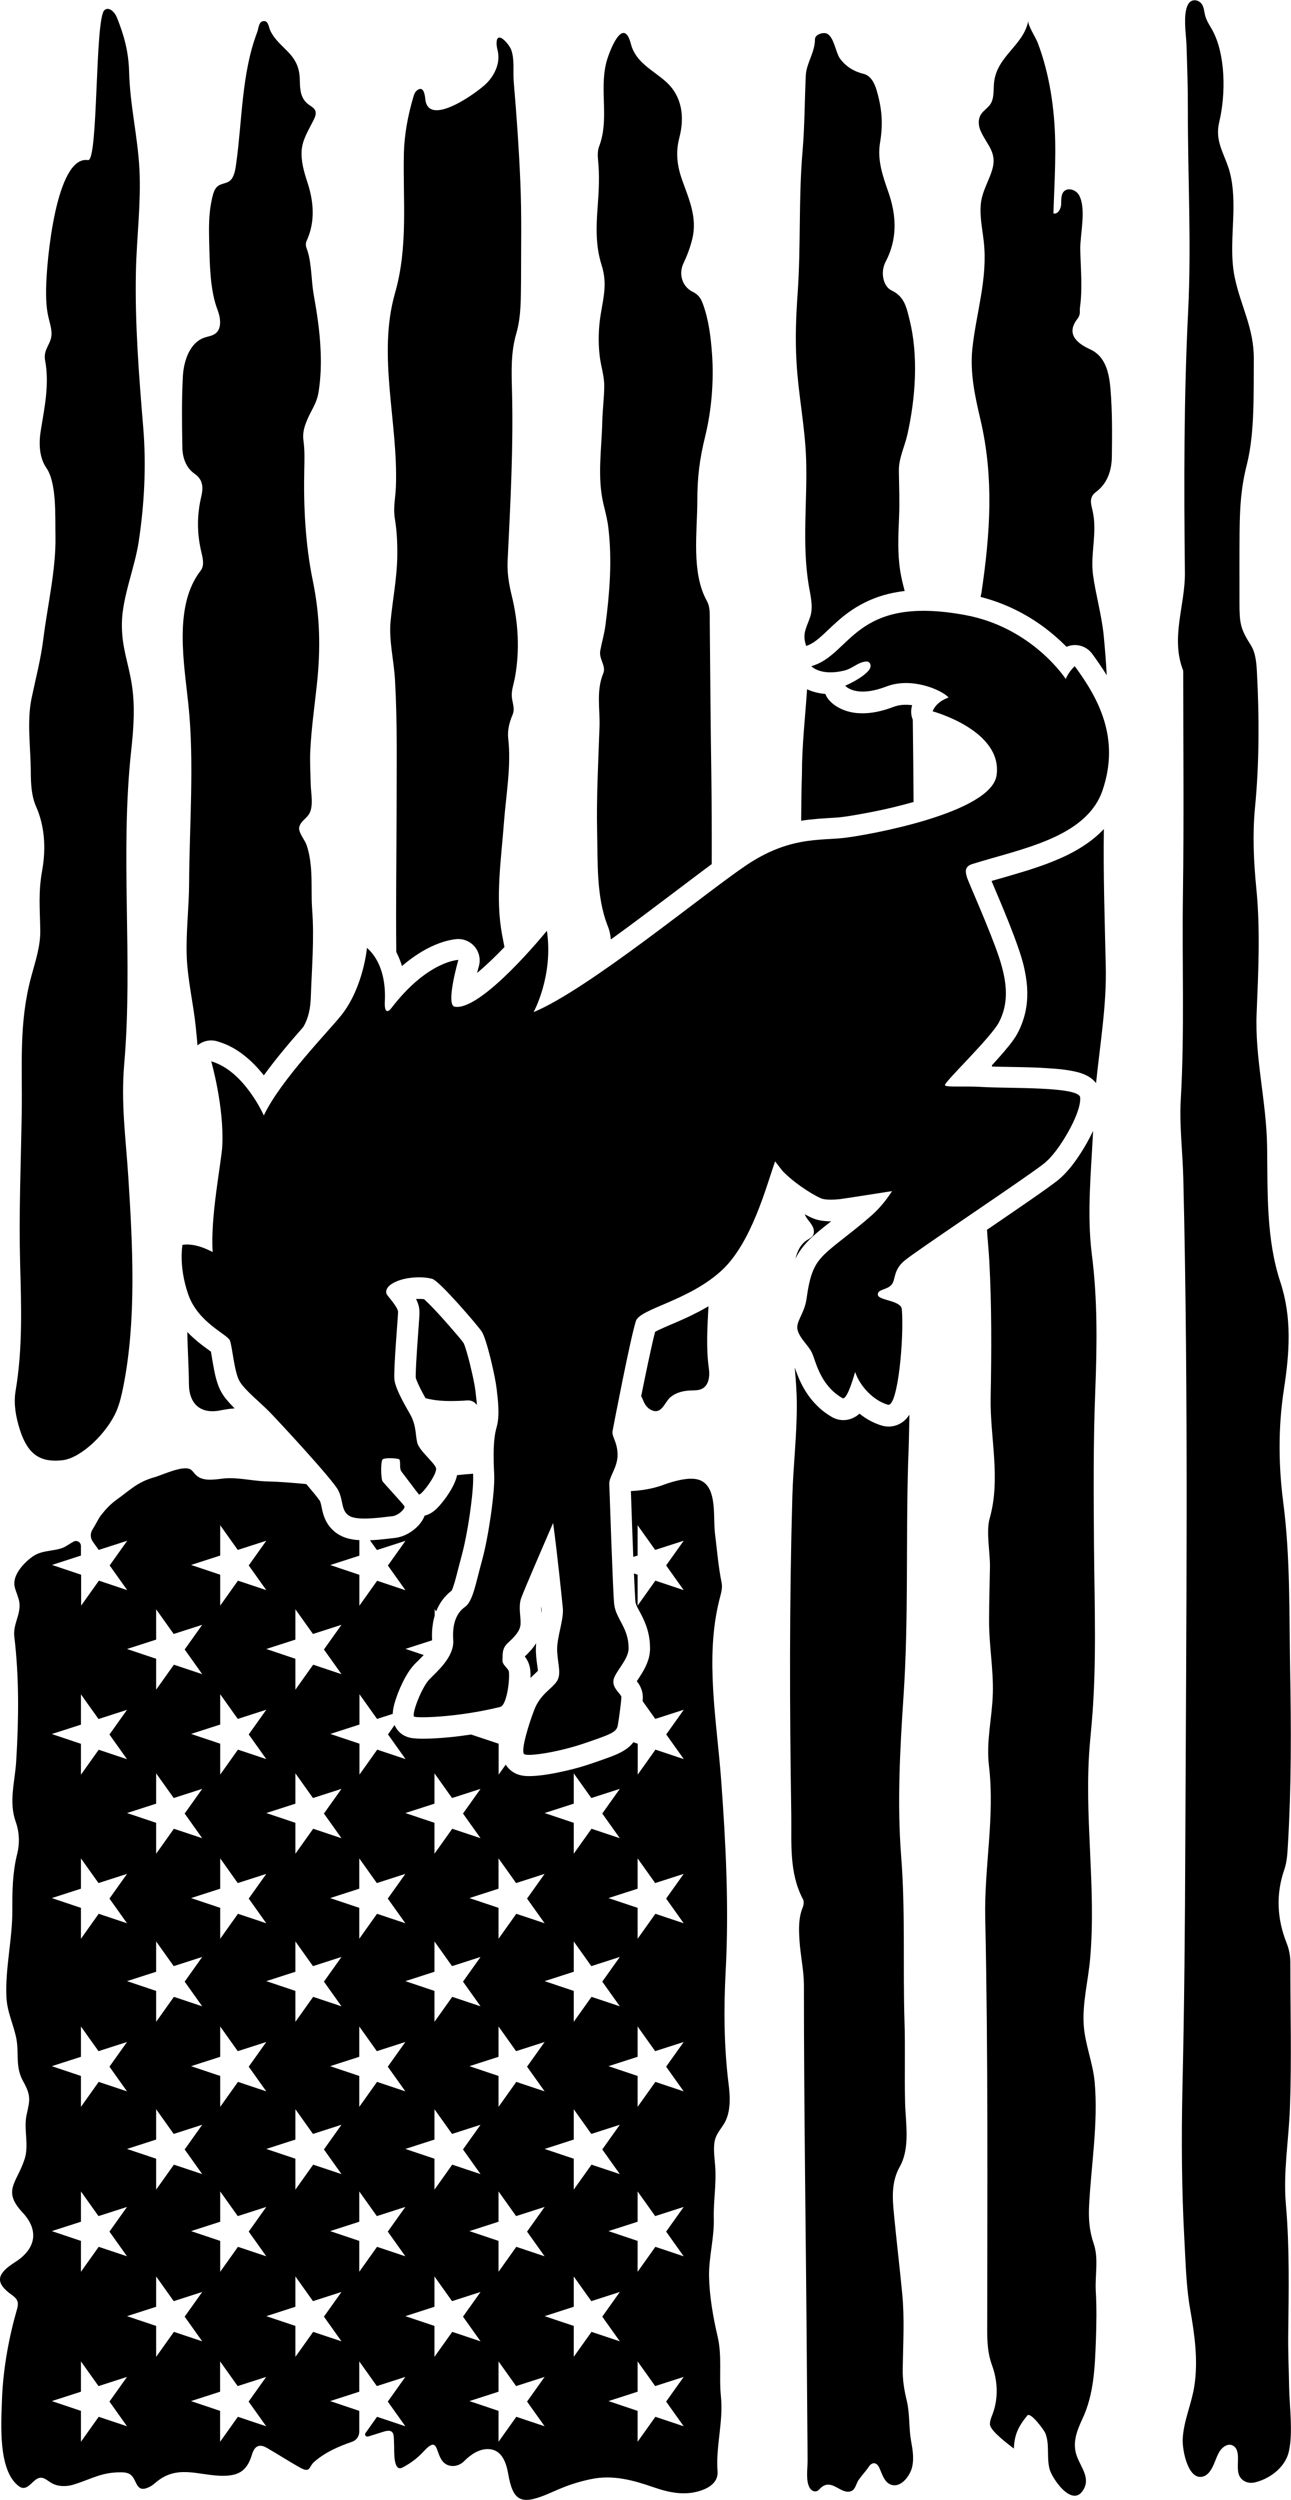 <?xml version="1.0" encoding="utf-8"?>
<!-- Generator: Adobe Illustrator 27.9.1, SVG Export Plug-In . SVG Version: 6.00 Build 0)  -->
<svg class="v" version="1.1" xmlns="http://www.w3.org/2000/svg" xmlns:xlink="http://www.w3.org/1999/xlink" x="0px" y="0px"
	 viewBox="0 0 1308 2531.1" style="enable-background:new 0 0 1308 2531.1;" xml:space="preserve">
     $gradientDefs

     <g>
	<path class="maincolor" d="M639.2,1509.7c0.6,18,1.5,44.1,2.4,66.7l4.4-1.4v-30.7l17.8,25l28.9-9.3l-17.8,25l17.8,25l-28.7-9.6l-18,25.3
		v-31.3l-3.7-1.3c0.4,9.4,0.8,17.3,1.1,22.5l0.2,3.7c0.1,0.9,0.1,1.8,0.2,2.7c0.3,2.2,1.9,5.4,2.8,7l2.1,3.9
		c3.1,5.8,5.6,11.3,7.4,17.6c1.7,6,2.5,12.2,2.5,18.5c0,2.6-0.3,5.2-0.8,7.7c-1,4.9-3,9.6-5.4,14c-1.2,2.1-2.4,4.2-3.8,6.3
		c-1,1.5-2,3.1-3,4.6c-0.1,0.2-0.3,0.4-0.4,0.6c1.6,2.1,2.8,3.8,3.8,6.1c1.5,3.2,2.3,6.6,2.3,10.1c0,1-0.1,2.6-0.2,4l12.8,18
		l28.9-9.3l-17.8,25l17.8,25l-28.7-9.6l-18,25.3v-31.3l-4.4-1.5c-2,2.7-4.5,5.1-7.5,7.1c-3.3,2.3-7,4.1-10.7,5.7
		c-1.7,0.7-3.2,1.3-5,2c-3.5,1.3-7.1,2.6-10.6,3.8c-2.9,1-5.8,2-8.7,3c-8.8,3-17.6,5.5-26.7,7.5c-5.7,1.3-11.5,2.5-17.3,3.4
		c-3.6,0.6-7.3,1.1-11,1.4c-2.4,0.2-4.8,0.4-7.1,0.4c-4.9,0.1-9.7-0.4-14.2-2.4c-4.4-2-8-5.2-10.5-9.2l-7.2,10.1v-31.3l-27.9-9.3
		c-7.4,1.1-14.9,2.1-22.4,2.8c-4.9,0.5-9.7,0.8-14.6,1.1c-3.1,0.2-6.1,0.3-9.2,0.3c-3.9,0.1-8.5,0-12.4-0.4c-2.8-0.3-5.5-1-8.1-2.2
		c-3.5-1.6-6.4-4.1-8.6-7.2c-0.9-1.2-1.6-2.6-2.2-4l-6.7,9.5l17.8,25l-28.7-9.6l-18,25.3v-31.3l-29.5-9.9l29.5-9.5v-30.7l17.8,25
		l15.9-5.1c0.1-2.6,0.5-5.2,1.1-7.8c0.4-1.8,0.9-3.7,1.5-5.5c0.8-2.5,1.7-5,2.6-7.5c1.4-3.6,3-7.2,4.7-10.7c2.1-4.4,4.7-9,7.5-13
		c1.3-1.8,2.8-3.7,4.3-5.3c1.4-1.5,2.9-3,4.4-4.4c1.8-1.8,3.6-3.6,5.3-5.4l-18.5-6.2l27-8.7c-0.2-4-0.2-8,0.2-12
		c0.4-4.3,1.1-8.6,2.4-12.8v-6.7l1.5,2.2c1.5-3.8,3.5-7.5,5.9-10.9c2.7-3.8,6-7.2,9.8-10.1c0.5-1,0.9-2,1.3-3c0,0,0-0.1,0-0.1
		c0.6-1.7,1.2-3.5,1.7-5.2c0,0,0,0,0,0c1.3-4.4,2.6-9.8,3.7-14c1.2-4.6,2.4-9.2,3.6-13.7c1-3.7,1.9-7.4,2.7-11.2c0,0,0,0,0,0
		c2.1-9.6,3.9-19.9,5.3-29.5c1.6-11.1,3.4-25.8,3.5-35.8c0,0,0,0,0-0.1c0-1.2,0-2.5,0-3.7c0-0.7-0.1-1.4-0.1-2.1
		c-5.4,0.4-10.8,0.9-16.2,1.5c-0.7,3.5-2.1,6.9-3.7,10.2c-1.2,2.5-2.6,4.9-4.1,7.3c-1.9,2.9-3.8,5.8-6,8.5c-1.4,1.8-2.8,3.5-4.3,5.2
		c-4.1,4.6-8.7,8.3-14.8,9.8l-0.2,0.6c-2.6,6.6-8.2,12.2-14,16c-4.9,3.2-10.5,5.4-16.4,6c-1.7,0.2-3.5,0.4-5.2,0.6
		c-3.4,0.4-8,0.9-11.3,1.2c-2.8,0.2-5.5,0.4-8.3,0.5l7.1,9.9l28.9-9.3l-17.8,25l17.8,25l-28.7-9.6l-18,25.3v-31.3l-29.5-9.9
		l29.5-9.5v-15.7c-0.9-0.1-1.9-0.1-2.8-0.2c-2.4-0.2-4.7-0.6-7-1.1c-3.1-0.7-6.1-1.7-9-3.2c-3.3-1.6-6.5-4-9-6.6
		c-2.4-2.4-4.4-5.3-6-8.3c-1.2-2.4-2.2-4.9-2.9-7.5c-0.5-1.6-0.9-3.2-1.2-4.8l-0.8-3.9c-0.2-0.7-0.4-1.5-0.6-2.2c0,0,0,0,0-0.1
		c-0.2-0.7-0.5-1.4-0.8-2c-0.1-0.2-0.3-0.4-0.4-0.6c-0.1-0.1-0.1-0.1-0.2-0.2c-2.7-3.8-7.7-9.8-13.1-16.1
		c-13.4-1.2-26.7-2.4-40.2-2.7c-13.8-0.3-29.3-4.3-42.8-3c-9.5,1-20.6,3.3-27.8-2.6c-0.3-0.3-0.6-0.5-0.9-0.8
		c-1.8-1.7-3.1-3.9-5.1-5.4c-7.2-5.3-29.2,5.4-36.7,7.5c-17.6,4.9-24.5,12.7-38.5,22.7c-6.4,4.6-11.5,10.1-16.3,16.3
		c-2,2.5-5.1,9.1-8.2,13.9c-2.5,3.8-2.4,8.7,0.2,12.4l6,8.4l28.9-9.3l-17.8,25l17.8,25l-28.7-9.6l-18,25.3v-31.3l-29.5-9.9L82,1575
		v-9.7c0-3.8-4.1-6.3-7.5-4.4c-2.6,1.5-5.1,3-7.6,4.6c-9.2,5.7-23.4,3.1-33.7,10.4c-9,6.4-21,18.9-18.3,30.8
		c1.2,5.3,3.9,10.3,4.7,15.7c1.7,12.3-6.6,22-5.1,34.6c5,42.1,4.5,84.1,1.9,126.3c-1.2,20.3-7.7,40.9-0.5,61.2
		c3.9,10.9,4.1,22.3,1.5,32.6c-4.7,18.8-5,37.6-4.9,56.6c0.2,29.5-7.3,58.6-6,88.2c0.7,15.6,7.3,27.8,10.1,42.4
		c2.8,15.1-1.3,28.4,6.8,42.9c8.1,14.5,7,18.8,3.6,33.8c-3.3,15,2.7,30.5-2.1,45.2c-8,24.3-22.8,31.7-2,54
		c15.9,17,14.1,34.9-4.9,48.4c-1.9,1.3-3.8,2.5-5.7,3.8c-16.2,11-16.5,19.7-0.3,31.2c5.4,3.8,7.3,7.2,5.4,13.9
		C9,2366.6,3.1,2398.4,2,2429.6c-0.8,24.1-4.2,71.7,17,87.6c10,7.5,14.9-10.8,24.2-8.3c3.3,0.9,5.9,3.4,8.9,5.1
		c6.7,3.9,15.2,3.9,22.6,1.6c17.9-5.5,27.8-12.5,47.7-12.4c3.5,0,7.3,0.3,10.1,2.6c7,5.8,4.9,19.7,19.9,11.7c1.6-0.9,3.1-2,4.5-3.2
		c21.6-19.2,42.6-8.4,66.4-7.6c17.9,0.5,26.8-4.2,32-21.5c2.6-8.7,7.5-11.2,15.3-6.6c11.1,6.4,21.9,13.4,33.1,19.7
		c11.2,6.2,8.7-0.6,14.9-5.9c10.9-9.5,24.4-15.4,38.1-20.1c4.4-1.5,7.3-5.6,7.3-10.2V2441l-29.5-9.9l29.5-9.5v-30.7l17.8,25
		l28.9-9.3l-17.8,25l17.8,25L382,2447l-11.7,16.5c-1.2,1.7,0.4,4,2.4,3.5l1.5-0.4c4.6-1.4,9.1-2.9,13.7-4.3
		c13-4.3,10.8,4.2,11.4,13.7c0.3,4.3-1.3,27.4,8.4,22.4c8.2-4.2,15.3-9.6,21.6-16.4c18.4-20.1,9.2,10.7,26.4,14.5
		c5.5,1.2,11.1-0.9,15-5c6.1-6.2,14.8-12.1,24.1-11.8c13.5,0.4,18,13.4,20,24.6c4.8,27.8,12.7,32.2,38.9,21.4
		c5.3-2.2,10.4-4.6,15.7-6.7c9.5-3.9,19.3-6.8,29.4-8.9c22.3-4.7,43,1.2,63.6,8.3c15.7,5.4,31.6,8.8,48,3.2
		c9.3-3.2,17.4-9.1,16.6-19.4c-1.9-25.6,6.1-50.5,3.4-76.1c-2.1-20.5,1.4-40.5-3.4-60.7c-4.5-19.2-8.2-40.6-8.6-60.3
		c-0.4-19.5,5.3-38.9,4.8-58.6c-0.5-17.7,2.8-35.4,1.4-53.3c-0.6-7.9-1.8-15.8-0.8-23.6c1.3-9.9,8-14.7,11.7-23
		c4.9-10.9,4.2-24.9,2.7-36.4c-4.7-38-5-75.9-3-114c3.5-64.9,0.2-130-4.6-194.7c-4.4-59.1-16.4-122.3-2-180.7
		c1.4-5.9,3.7-12.3,2.6-17.9c-3.4-16.6-4.7-33.5-6.8-50.3c-2.3-18,3.7-53.3-21.5-55.3c-10.1-0.8-23.3,3.3-32.7,6.8
		C661,1507.3,650.2,1509.2,639.2,1509.7z M646,2472.3V2441l-29.5-9.9l29.5-9.5v-30.7l17.8,25l28.9-9.3l-17.8,25l17.8,25L664,2447
		L646,2472.3z M505.1,2472.3V2441l-29.5-9.9l29.5-9.5v-30.7l17.8,25l28.9-9.3l-17.8,25l17.8,25l-28.7-9.6L505.1,2472.3z
		 M240.8,2415.9l28.9-9.3l-17.8,25l17.8,25l-28.7-9.6l-18,25.3V2441l-29.5-9.9l29.5-9.5v-30.7L240.8,2415.9z M82,2472.3V2441
		l-29.5-9.9l29.5-9.5v-30.7l17.8,25l28.9-9.3l-17.8,25l17.8,25L100,2447L82,2472.3z M581.3,2386.3v-31.3l-29.5-9.9l29.5-9.5v-30.7
		l17.8,25l28.9-9.3l-17.8,25l17.8,25l-28.7-9.6L581.3,2386.3z M440.2,2386.3v-31.3l-29.5-9.9l29.5-9.5v-30.7l17.8,25l28.9-9.3
		l-17.8,25l17.8,25l-28.7-9.6L440.2,2386.3z M299.3,2386.3v-31.3l-29.5-9.9l29.5-9.5v-30.7l17.8,25l28.9-9.3l-17.8,25l17.8,25
		l-28.7-9.6L299.3,2386.3z M158.2,2386.3v-31.3l-29.5-9.9l29.5-9.5v-30.7l17.8,25l28.9-9.3l-17.8,25l17.8,25l-28.7-9.6L158.2,2386.3
		z M646,2300.2v-31.3l-29.5-9.9l29.5-9.5v-30.7l17.8,25l28.9-9.3l-17.8,25l17.8,25l-28.7-9.6L646,2300.2z M505.1,2300.2v-31.3
		l-29.5-9.9l29.5-9.5v-30.7l17.8,25l28.9-9.3l-17.8,25l17.8,25l-28.7-9.6L505.1,2300.2z M364,2300.2v-31.3l-29.5-9.9l29.5-9.5v-30.7
		l17.8,25l28.9-9.3l-17.8,25l17.8,25l-28.7-9.6L364,2300.2z M223.1,2300.2v-31.3l-29.5-9.9l29.5-9.5v-30.7l17.8,25l28.9-9.3
		l-17.8,25l17.8,25l-28.7-9.6L223.1,2300.2z M82,2300.2v-31.3l-29.5-9.9l29.5-9.5v-30.7l17.8,25l28.9-9.3l-17.8,25l17.8,25
		l-28.7-9.6L82,2300.2z M581.3,2217v-31.3l-29.5-9.9l29.5-9.5v-30.7l17.8,25l28.9-9.3l-17.8,25l17.8,25l-28.7-9.6L581.3,2217z
		 M440.2,2217v-31.3l-29.5-9.9l29.5-9.5v-30.7l17.8,25l28.9-9.3l-17.8,25l17.8,25l-28.7-9.6L440.2,2217z M299.3,2217v-31.3
		l-29.5-9.9l29.5-9.5v-30.7l17.8,25l28.9-9.3l-17.8,25l17.8,25l-28.7-9.6L299.3,2217z M158.2,2217v-31.3l-29.5-9.9l29.5-9.5v-30.7
		l17.8,25l28.9-9.3l-17.8,25l17.8,25l-28.7-9.6L158.2,2217z M646,2133.2v-31.3l-29.5-9.9l29.5-9.5v-30.7l17.8,25l28.9-9.3l-17.8,25
		l17.8,25l-28.7-9.6L646,2133.2z M505.1,2133.2v-31.3l-29.5-9.9l29.5-9.5v-30.7l17.8,25l28.9-9.3l-17.8,25l17.8,25l-28.7-9.6
		L505.1,2133.2z M364,2133.2v-31.3l-29.5-9.9l29.5-9.5v-30.7l17.8,25l28.9-9.3l-17.8,25l17.8,25l-28.7-9.6L364,2133.2z
		 M223.1,2133.2v-31.3l-29.5-9.9l29.5-9.5v-30.7l17.8,25l28.9-9.3l-17.8,25l17.8,25l-28.7-9.6L223.1,2133.2z M82,2133.2v-31.3
		l-29.5-9.9l29.5-9.5v-30.7l17.8,25l28.9-9.3l-17.8,25l17.8,25l-28.7-9.6L82,2133.2z M581.3,2047.1v-31.3l-29.5-9.9l29.5-9.5v-30.7
		l17.8,25l28.9-9.3l-17.8,25l17.8,25l-28.7-9.6L581.3,2047.1z M440.2,2047.1v-31.3l-29.5-9.9l29.5-9.5v-30.7l17.8,25l28.9-9.3
		l-17.8,25l17.8,25l-28.7-9.6L440.2,2047.1z M299.3,2047.1v-31.3l-29.5-9.9l29.5-9.5v-30.7l17.8,25l28.9-9.3l-17.8,25l17.8,25
		l-28.7-9.6L299.3,2047.1z M158.2,2047.1v-31.3l-29.5-9.9l29.5-9.5v-30.7l17.8,25l28.9-9.3l-17.8,25l17.8,25l-28.7-9.6L158.2,2047.1
		z M646,1963v-31.3l-29.5-9.9l29.5-9.5v-30.7l17.8,25l28.9-9.3l-17.8,25l17.8,25l-28.7-9.6L646,1963z M505.1,1963v-31.3l-29.5-9.9
		l29.5-9.5v-30.7l17.8,25l28.9-9.3l-17.8,25l17.8,25l-28.7-9.6L505.1,1963z M364,1963v-31.3l-29.5-9.9l29.5-9.5v-30.7l17.8,25
		l28.9-9.3l-17.8,25l17.8,25l-28.7-9.6L364,1963z M223.1,1963v-31.3l-29.5-9.9l29.5-9.5v-30.7l17.8,25l28.9-9.3l-17.8,25l17.8,25
		l-28.7-9.6L223.1,1963z M82,1963v-31.3l-29.5-9.9l29.5-9.5v-30.7l17.8,25l28.9-9.3l-17.8,25l17.8,25l-28.7-9.6L82,1963z
		 M581.3,1876.9v-31.3l-29.5-9.9l29.5-9.5v-30.7l17.8,25l28.9-9.3l-17.8,25l17.8,25l-28.7-9.6L581.3,1876.9z M440.2,1876.9v-31.3
		l-29.5-9.9l29.5-9.5v-30.7l17.8,25l28.9-9.3l-17.8,25l17.8,25l-28.7-9.6L440.2,1876.9z M299.3,1876.9v-31.3l-29.5-9.9l29.5-9.5
		v-30.7l17.8,25l28.9-9.3l-17.8,25l17.8,25l-28.7-9.6L299.3,1876.9z M158.2,1876.9v-31.3l-29.5-9.9l29.5-9.5v-30.7l17.8,25l28.9-9.3
		l-17.8,25l17.8,25l-28.7-9.6L158.2,1876.9z M82,1796.9v-31.3l-29.5-9.9l29.5-9.5v-30.7l17.8,25l28.9-9.3l-17.8,25l17.8,25
		l-28.7-9.6L82,1796.9z M299.3,1710.8v-31.3l-29.5-9.9l29.5-9.5v-30.7l17.8,25l28.9-9.3l-17.8,25l17.8,25l-28.7-9.6L299.3,1710.8z
		 M158.2,1710.8v-31.3l-29.5-9.9l29.5-9.5v-30.7l17.8,25l28.9-9.3l-17.8,25l17.8,25l-28.7-9.6L158.2,1710.8z M223.1,1625.7v-31.3
		l-29.5-9.9l29.5-9.5v-30.7l17.8,25l28.9-9.3l-17.8,25l17.8,25l-28.7-9.6L223.1,1625.7z M223.1,1715.4l17.8,25l28.9-9.3l-17.8,25
		l17.8,25l-28.7-9.6l-18,25.3v-31.3l-29.5-9.9l29.5-9.5V1715.4z"/>
	<path class="maincolor" d="M717.8,1322.6c-3.1,1.8-6.2,3.5-9.3,5.2c-6.2,3.2-12.6,6.3-19,9.1c-3.3,1.5-6.6,2.9-10,4.3
		c-3.8,1.6-8.7,3.8-12.2,5.4c-1.2,0.6-2.4,1.2-3.6,1.9c-4.2,16.4-10.4,47.1-13.5,62.3c-0.2,1-0.4,2-0.6,2.9c0.8,1.2,1.4,2.6,2,4.1
		c2,5.3,5.5,9.5,10.9,10.8c8.4,1.9,11.5-9.5,16.6-13.8c6.3-5.3,13.9-6.8,22-7c3.6-0.1,7.3-0.1,10.4-1.8c6.8-3.6,7.8-12.9,6.7-20.5
		C715.3,1365.3,716.7,1343.7,717.8,1322.6z"/>
	<path class="maincolor" d="M618.9,951.2c11.5-8.3,22.8-16.6,34.1-25.1c10.8-8.1,21.6-16.2,32.3-24.3c9.6-7.3,19.2-14.5,28.8-21.7
		c2.3-1.7,4.7-3.5,7-5.2c0.1-30.3,0-60.6-0.4-90.9c-0.8-51.4-1.1-102.8-1.6-154.2c-0.1-7.2,0.7-14.8-2.9-21.3
		c-16-28.7-9.7-70.1-9.7-101.7c0-23.5,2.3-42,8-65.1c6.4-26.1,8.9-56.4,6.9-83.3c-1.3-17.5-3.3-34.8-9.5-51.4
		c-2-5.3-4.7-8.9-10-11.5c-10.8-5.3-14.6-18-9.4-29c3.8-7.9,6.8-16,8.9-24.6c5.2-21.1-3.1-39.7-9.9-58.6
		c-5.2-14.2-7.3-28.1-3.3-43.5c5.7-21.6,2.9-42.9-14.2-57.7c-13-11.3-30-19.2-34.7-37.3c-7.9-30.5-22.5,8.4-25.1,18.8
		c-7,28.3,3.3,57.2-7.2,84.7c-1.6,4.1-1.5,9.1-1.1,13.5c1.7,16,0.8,31.9-0.4,47.9c-1.5,19.7-2.1,39.3,3.9,58.3
		c5.8,18.2,2.5,30.9-0.7,49.8c-2.3,13.6-2.8,29-1.1,42.7c1.3,11.1,4.8,20.2,4.6,31.3c-0.2,11.7-1.7,23.4-2,35.2
		c-0.6,28.1-5.4,56.2,1.4,84.2c1.9,7.7,3.9,15.5,4.8,23.4c3.9,33,1.3,65.8-3,98.6c-1.1,8.5-3.6,16.9-5.2,25.4
		c-1.7,8.8,6.2,15.5,3,23.2c-7.3,17.7-3.2,36.2-3.8,54c-1.2,35.7-3.2,71.4-2.4,107.1c0.7,30.6-0.8,64.6,10.3,93.6
		C617.4,941.3,618.5,946.3,618.9,951.2z"/>
	<path class="maincolor" d="M483.2,1422.4c-0.1-1.8-0.3-3.5-0.5-5.2c-0.3-3-0.7-5.9-1-8.9c-0.2-1.3-0.4-2.6-0.6-4c0,0,0-0.1,0-0.1
		c-1.2-7.2-3.2-15.9-4.9-22.9c-1-4.2-2.2-8.5-3.4-12.6c-0.7-2.4-2-6.5-2.9-8.5l-0.1-0.2c-0.5-0.6-0.9-1.3-1.4-1.9
		c0-0.1-0.1-0.1-0.1-0.2c-1.9-2.4-3.9-4.8-5.9-7.1c0,0,0,0,0,0c-5.1-6-10.4-12-15.6-17.8c-4.9-5.4-12.6-13.6-17.2-17.6
		c-2.7-0.3-5.5-0.3-8.1-0.2c0.7,1.3,1.3,2.7,1.8,4.1c1.2,3.1,1.8,6.6,1.7,10c0,1.6-0.1,3.1-0.2,4.7c-0.1,0.9-0.1,1.8-0.2,2.7
		c-1,14.2-3.4,45-3.4,56.6c0,0.1,0,0.1,0,0.2c0,0.5,0,0.9,0,1.4c0.1,0.3,0.2,0.6,0.3,0.9c0.3,0.9,0.6,1.8,1,2.7
		c1.8,4.4,4.2,9.1,6.5,13.3c0.7,1.3,1.4,2.6,2.2,3.9c12.6,3.3,25.3,3.1,38.2,2.5c4-0.2,8-1.2,11.8,2.3
		C481.8,1421.1,482.5,1421.8,483.2,1422.4z"/>
	<path class="maincolor" d="M401.5,963.9c2.3,4.5,4.3,9.4,5.8,14.2c5.5-4.8,11.3-9.1,17.5-13c10-6.3,21.8-11.7,33.5-13.7
		c1.6-0.3,3.3-0.5,4.9-0.6c2.4-0.1,4.8,0.1,7,0.8c11.5,3.2,18.2,15.2,15,26.6c-0.6,2.3-1.3,4.6-1.8,6.9c8.9-7.4,18.5-16.6,27.7-26.2
		c-0.8-4.2-1.6-8.4-2.4-12.5c-7-37.4-0.9-76,1.9-113.8c2.1-27.8,7.5-57.2,4.3-85c-0.9-8.2,1.2-16.4,4.5-24.1
		c2.7-6.5-0.7-12.6-0.9-19.1c-0.2-6,2-11.9,3.1-17.8c5.2-27.8,3.6-56.4-3.2-83.8c-2.8-11.5-4.7-23.1-4.1-35
		c2.8-57.8,6-115.5,4.4-173.5c-0.5-18.6-1.1-37.8,4.3-56.3c5.3-18.2,4.6-36.7,4.9-55.5c0-32.8,0.7-65.2-0.7-97.9
		c-1.4-33.9-3.8-67.8-6.7-101.7c-0.9-10.5,1.1-22.8-2.7-32.8c-2.1-5.4-15.1-20.9-14.7-5.4c0.1,2.4,0.8,5.1,1.3,7.4
		c2.5,11.7-3.1,23.8-11.5,32.3c-8.3,8.4-58.9,45.5-62,16c-0.4-4-1.6-14.3-8.5-8.8c-2.1,1.7-3,4.3-3.7,6.9c-5.4,18.3-9,37.5-9.5,56.6
		c-1.1,47.2,4.5,94.6-9,141.7c-18.1,63.3,3.4,131.5,0.9,196.1c-0.5,12.5-3,20.8-0.9,33.3c2,12.3,2.5,25,2.3,37.5
		c-0.4,22.2-4.7,43.6-6.8,65.6c-1.8,19.1,3.4,39.6,4.5,59.1c2.5,44.2,1.6,88.5,1.6,132.8C401.7,868.7,401,916.3,401.5,963.9z"/>
	<path class="maincolor" d="M237.7,1426c-0.9-0.9-1.8-1.8-2.6-2.7c-1.9-1.9-3.6-3.9-5.3-5.9c-2.1-2.4-3.9-5-5.5-7.8
		c-0.1-0.2-0.2-0.4-0.3-0.6c-1.4-2.5-2.5-5.1-3.4-7.8c-1.6-4.6-2.7-9.1-3.6-13.9c-0.5-2.5-0.9-5-1.4-7.5c-0.6-3.8-1.3-7.5-1.9-11.3
		c-0.9-0.7-1.9-1.4-2.9-2.1c-2.4-1.7-4.7-3.5-7-5.2c-2.2-1.7-4.3-3.4-6.4-5.3c-2.7-2.3-5.2-4.7-7.6-7.3c0.2,17.5,1.5,35.2,1.6,52.5
		c0.1,21.6,13,31,32.5,26.8C228.4,1427,233,1426.3,237.7,1426z"/>
	<path class="maincolor" d="M200.1,1058.5c5.3-4.5,12.7-6.3,19.9-4.2c5.5,1.6,10.9,3.8,15.9,6.6c4.2,2.4,8.3,5.1,12.1,8.2
		c7.3,5.8,13.5,12.4,19.3,19.7c12.1-16.7,26-33.1,39.9-48.9c5.6-9.4,7.3-19.4,7.7-30.1c1-29.5,3.6-59.1,1.4-88.6
		c-1.1-14.4,0-28.9-1.3-43.3c-0.7-7.8-2-15.6-4.6-22.9c-1.7-4.6-8-12-7.3-17c0.4-2.9,2.3-5.4,4.3-7.4c2-2,4.2-3.9,5.7-6.3
		c4.9-8,1.9-21.3,1.7-30.3c-0.2-11.4-1-22.8-0.4-34.2c1.1-22.5,4.3-44.8,6.7-67.1c3.9-36.6,3.1-69.6-4.3-105.4
		c-7.4-36.1-9.4-75.1-8.5-112.1c0.2-9.6,0.5-19.3-0.8-28.7c-1-7.1,0.3-12.8,2.8-19.1c4.4-11.6,10.5-18,12.5-30.7
		c2.2-14,2.7-28.3,2-42.4c-0.8-18.7-3.6-37.2-6.9-55.6c-2.6-14.4-2-30.5-6.2-44.2c-1.1-3.5-2.9-6.6-1-10.7c9-19.6,7.1-40,0.7-59.4
		c-3.4-10.3-6.7-21.7-5.7-32.9c1-10.9,7.5-20.7,12.2-30.3c1.3-2.7,2.6-5.8,1.7-8.7c-1-3.1-4.1-4.6-6.6-6.4c-8.1-5.7-9.1-14.4-9.2-24
		c-0.1-11-2.6-19-9.9-27.3c-6.8-7.7-15.3-13.8-20-23.7c-1.8-3.8-1.9-10.5-7.2-9.7c-4.6,0.7-4.6,7-6.1,11.1
		c-16,42.2-15.1,89.4-21.4,133.9c-0.7,4.9-1.5,10.1-4.1,14.2c-4.2,6.5-11.3,3.8-16,9.4c-2.8,3.4-3.9,9.2-4.8,13.5
		c-2.8,13.1-2.7,27.1-2.4,40.4c0.6,21.8,0.6,49.3,8.5,69.8c3,7.8,4.5,18.3-1.6,23.6c-3.4,2.9-8,3.2-12.1,4.7
		c-14,4.9-20.5,22.7-21.4,38.8c-1.3,24-1,48.8-0.5,72.9c0.2,10.2,4,20.1,12.1,25.8c8.9,6.1,9.2,14,7,23.4c-4.4,18.5-4.4,37,0,55.6
		c1.5,6.4,3.5,14-0.6,19.3c-27.7,35.6-16.7,93.8-12.4,135.8c6.1,58.8,1,121.3,0.7,180.7c-0.1,24.5-3.3,49.8-2.4,74.2
		c0.9,23.8,6.8,48.1,9.2,71.8C199,1046.3,199.6,1052.4,200.1,1058.5z"/>
	<path class="maincolor" d="M118,1428.7c3.3-7.8,5.3-16.4,7-25.1c13.4-67.4,9.4-143,5-211.8c-2.6-40.4-7.6-74.4-4.1-115
		c9-105.5-4.5-211.8,7.1-317.6c2.4-21.8,4-44.6,0.5-66.4c-3.7-23.2-10.3-37.2-10-61.8c0.4-26.7,13-55.9,17-82.4
		c5.8-38.2,7.8-77.4,4.6-116.1c-4.3-51.7-8.5-105.3-7.4-157.2c0.7-34.5,5.3-69,3.6-103.6c-1.8-34.4-9.6-64.4-10.5-99.3
		c-0.6-20.5-5.2-36.9-12.4-54.8c-2.1-5.1-6.8-9.7-10.8-8.4c-0.6,0.2-1.3,0.6-1.8,1.1c-9.8,8.9-6.1,153.5-16.6,151.8
		C56.7,157.1,47,265.1,46.7,292.8c-0.1,9.3,0.2,18.6,2.2,27.6c1.2,5.5,3.1,10.9,3.3,16.6c0.5,11.2-8.7,16-6.5,27.8
		c4.5,24.5-0.6,47.7-4.4,71.2c-2.2,13.5-1.4,27.5,5.7,37.8c10.6,15.3,8.8,49.4,9.2,69.3c0.6,33.3-8.1,70.2-12.2,103.1
		c-2.7,21.6-7.7,40.1-12,60.7c-5,24-0.8,50.7-0.8,75.3c0.1,11.9,0.7,23.9,5.3,34.3c8.8,19.8,10.2,42.3,6.3,64.4
		c-4.1,22.7-2.4,37.7-2,61.2c0.2,16.1-5,31.3-9.1,46.5c-12.9,47.7-8.9,90-9.7,138.8c-0.8,50.8-3,101.3-1.6,152.5
		c1.2,43.3,2.6,85.8-4.6,128.4c-2.2,13.2,0.3,26.5,4.2,38.9c8.3,26.3,21.5,33.7,43.3,31.3C82.9,1476.1,108.8,1450.2,118,1428.7z"/>
	<path class="maincolor" d="M1201.8,9.7c-2.6,10.9,0.1,27.9,0.3,35.3c0.7,21.9,1.5,43.9,1.4,65.9c-0.1,68.3,3.7,135.7,0.3,204
		c-4.4,88-4.3,176.6-3.3,264.7c0.4,33.3-14.8,66.1-1.7,99.5c0,75.7,0.8,151.3-0.3,227c-1,69.1,1.8,138.3-2.2,207.5
		c-1.5,25.8,2,53.4,2.6,80.2c5.4,224.7,2.9,449.6,2,674.3c-0.3,82.1-1,164.2-2.9,246.2c-1.1,51.3-0.8,102.7,2,153.9
		c1.3,23.4,1.8,47.4,5.9,70.3c4.5,25.6,8.2,51.7,4.1,77.8c-2.8,17.8-10.7,34.5-11.7,52.8c-0.7,12,5.8,44.2,21.7,38
		c4.5-1.8,7.5-6.8,9.7-11.8c2.2-5,3.8-10.5,7-14.7c3.2-4.2,8.5-6.9,12.7-4.3c8.9,5.3,2,21.8,6.3,30.5c2.9,5.8,9.3,7.9,14.9,6.8
		c14.1-3,31.5-14.3,35.3-31.8c4.2-19.1,0.6-44.7,0.2-64.7c-0.3-18.3-1.2-36.7-0.9-55c0.5-43.3,1.4-87.1-2.4-130.4
		c-2.8-32.9,2.9-64.3,4.1-97.3c1.8-49.1,0.4-98.4,0.4-147.6c0-7-1.3-13.3-3.8-19.6c-9.6-24.2-11-49.1-2.3-74.2
		c2.7-7.8,3.1-15.8,3.6-24c3.6-59.5,3.4-119.2,2.3-178.8c-1-56.4,0.3-113.6-7-169.4c-4.9-37.7-5.1-76.4,0.7-114
		c5.7-37,8.3-72.7-3.6-108.7c-14.4-43.6-12.8-90.7-13.4-136.7c-0.6-46.2-12.6-90.1-10.6-136c1.7-41.8,3.8-83.8-0.3-125.5
		c-2.7-27.4-4-54.6-1.4-81.9c4.4-45.4,4.4-91.5,2-137c-0.5-9.8-1.3-20.1-6.3-27.9c-10.4-16.5-11.4-21.7-11.4-42.9
		c0-23.9-0.1-47.9,0.1-71.8c0.3-24.7,1.3-44.2,7.4-68.2c8.1-32.3,6.7-72.8,7-106.6c0.3-31.2-13.1-53.2-19.3-82.6
		c-4.4-21-2-43.1-1.4-64.8c0.4-15.7-0.2-32.3-5.2-47.1c-5.3-15.6-13.5-27.4-9.1-45.6c6.7-28,6.6-68.3-7.1-93.2
		c-2.7-4.8-5.9-9.4-7.3-15c-0.8-3.3-1-6.8-2.5-9.8c-2.3-4.7-7.8-6.6-11.8-4.2C1204.3,2.6,1202.7,5.8,1201.8,9.7z"/>
	<path class="maincolor" d="M993.5,604.4c22.4,5.7,43.4,15.6,62.4,29.3c8.8,6.4,17,13.5,24.7,21.2c9.2-4,19.9-1.1,25.9,7
		c4.3,5.8,8.4,11.8,12.3,17.8c0.8,1.3,1.7,2.7,2.5,4c-0.7-13.5-1.8-27.1-3.1-40.6c-2.1-20.8-8.1-41.1-10.8-61.2
		c-2.9-21.7,4.8-42.8-0.6-65.5c-1.3-5.6-3.8-12.8,3.4-18.1c11.7-8.7,16.1-21.6,16.3-36c0.3-22.8,0.5-45.7-1.4-68.4
		c-1.4-17.2-5.4-33.2-20.4-40.1c-12.6-5.7-25.3-15.2-13.2-30.8c3.7-4.8,2.1-7.5,2.7-11.8c2.7-19.4,0.7-39,0.3-58.5
		c-0.3-15.1,6.4-41.2-1.2-55c-3.1-5.7-11.8-8.4-15.8-3.4c-2.8,3.5-2.1,8.6-2.4,13.1c-0.4,4.5-3.6,9.9-7.8,8.7
		c1-32.6,3.4-64.9,0.5-97.4c-1.5-17.1-4.2-34.1-8.6-50.8c-2.2-8.4-4.8-16.7-7.9-24.8c-1.6-4.4-10.3-17.9-9.5-22
		c-4.7,25.1-32.2,35.7-34.7,63c-0.7,7.3,0.3,15.2-3.6,21.3c-2.7,4.1-7.4,6.6-9.9,10.9c-2.9,4.9-2.3,11.3,0,16.4
		c6.4,14.3,17,21.6,11.6,39.4c-2.9,9.7-8.2,18.6-10.5,28.5c-3.2,14.3,0.4,29.2,2,43.8c4.3,37.7-7.8,72.4-11.6,109.3
		c-2.4,23.7,2.7,47.6,8.1,70.5c14.1,59.6,10,116.4,1.1,176.5C993.9,602.1,993.7,603.3,993.5,604.4z"/>
	<path class="maincolor" d="M1118.4,839.4c-6.7,7.1-14.3,13.1-22.6,18.3c-8.9,5.6-18.4,10.2-28.1,14.1c-4.6,1.9-9.3,3.7-14.1,5.3
		c-3.9,1.4-8.7,2.9-12.6,4.2c-7.8,2.4-15.7,4.7-23.5,7c-4.3,1.2-8.6,2.4-12.9,3.7c3.3,7.7,6.5,15.3,9.7,23
		c2.2,5.4,4.5,10.7,6.6,16.1c2.2,5.4,4.3,10.9,6.4,16.4c2,5.3,3.9,10.6,5.7,16c1.1,3.2,2.2,7,3.1,10.2c0.9,3.2,1.7,6.5,2.3,9.8
		c2.9,14.1,3.5,28.3,0.2,42.4c-1.9,8-5.4,17-9.7,23.8c-0.7,1-1.4,2.1-2.1,3.1c-5.6,7.9-14.4,17.7-20.9,24.8c-0.3,0.4-0.7,0.7-1,1.1
		c0.1,0.4,0.2,0.8,0.3,1.2c4.5,0.1,11.9,0.3,14.6,0.3c7.9,0.1,15.7,0.3,23.6,0.5c4.7,0.1,9.3,0.3,14,0.6c7,0.4,14.6,0.9,21.3,1.8
		c4.4,0.6,9.1,1.4,13.2,2.5c7.3,1.9,13.9,5.1,18.6,11c4.1-39.8,10.9-79.9,9.8-119C1119.3,931.7,1117.7,885.3,1118.4,839.4z"/>
	<path class="maincolor" d="M1107.5,1145c-1.9,4-3.9,7.9-6.2,12c-3.9,7-8.3,13.8-13,20.2c-2.5,3.4-5.1,6.6-8,9.7c-2.9,3.2-6.1,6.2-9.5,8.9
		c-0.1,0.1-0.2,0.2-0.3,0.2c-3,2.3-6.1,4.6-9.2,6.8c-7,5-12,8.5-19.5,13.7c-12.6,8.7-25.2,17.3-37.8,25.9c-1.3,0.9-2.7,1.8-4,2.7
		c0.6,10.2,1.7,20.3,2.3,31.1c2.5,46.1,2.3,92.3,1.4,138.4c-0.8,40.9,10.5,82.1-1,122.8c-3.8,13.3,0.5,34.8,0.3,48.9
		c-0.3,18.2-0.9,36.5-0.9,54.7c-0.1,24.6,4.5,49,3.8,73.6c-0.7,25-6.9,48-3.9,73.5c6.1,51.2-4.9,102.4-3.8,153.7
		c3,139.3,2.1,278.7,2,418c0,11.9,0.7,23.7,4.8,34.8c5.9,16,6.7,33.7,0.6,49.8c-1.3,3.4-2.8,6.8-2.6,10.4
		c0.5,6.8,19.1,20.3,24.2,24.4c0.6-13.8,4.1-21.8,13.6-33.5c3.3-4.1,17.3,15.2,18.3,17.9c4.5,11.2,1.2,24,4.2,36
		c2.3,9.4,22,38.4,33.3,22.8c9.4-12.9-1.8-24.3-5.8-36.2c-4.5-13.2,0.3-25.2,6-37.4c11.5-24.6,12.5-52,13.5-78.7
		c0.6-16.8,0.9-33.7-0.1-50.5c-0.9-16,3.1-32.8-2.1-47.9c-4.4-12.7-5.3-24.9-4.7-37.9c2-41,9.4-83.7,5.7-125.5
		c-1.8-19.8-9.8-38.4-11.1-57.9c-1.5-22.5,4.6-45.2,6.5-67.5c6.4-73.6-6.7-145.3-0.2-218.5c0.6-6.3,1.1-12.6,1.7-18.8
		c5.3-59.6,2.9-119.6,2.4-179.5c-0.4-52.7-0.8-105.5,1.3-158.1c1.8-46.3,2.4-92.7-3.6-138.8
		C1101.1,1228.6,1105.5,1186.1,1107.5,1145z"/>
	<path class="maincolor" d="M537.5,1698.9c1.5-1.5,3.2-3.1,4.8-4.6c0.9-0.8,1.8-1.7,2.7-2.6c-0.1-0.7-0.1-1.4-0.2-2.1
		c-0.1-1.2-0.3-2.3-0.5-3.5c-0.2-1.5-0.4-3-0.6-4.5c-0.3-2.8-0.6-5.7-0.7-8.5c-0.2-3,0-6.4,0.2-9.4c-3.1,5.1-7.1,9.3-11.5,13.5
		c2.8,3.7,4.5,7.3,5.3,11.9c0.3,1.7,0.4,3.4,0.5,5.1C537.5,1695.2,537.6,1696.6,537.5,1698.9z"/>
	<path class="maincolor" d="M548.6,1633.5c0.1-1.1,0.2-2.5-0.1-5.3l-0.2-1.8c-0.1,1.1-0.1,2.8,0,4.1
		C548.5,1631.4,548.5,1632.4,548.6,1633.5z"/>
	<path class="maincolor" d="M785.3,1175.8c-8.9,25.6-24,82.8-54.1,110.5c-33.9,31.2-83,38.6-87,51.4c-5.7,18.2-22.3,104.4-23.5,110.8
		c-1.2,6.4,4.6,10.6,5,23.7c0.4,13.1-8.6,22.7-8.4,30.1c0.3,7.4,3.7,111.5,5,122.2c1.9,15.1,14.6,23.5,14.6,44.4
		c0,11.7-14.4,24.3-15.4,32.6c-1,8.4,8.2,13.8,8.1,17c-0.1,3.2-2.4,21.7-3.7,28.5c-1.3,6.8-6.5,8.8-33.8,18.1
		c-27.3,9.3-59,13.9-61.3,10.7c-3-4.1,4.8-30,10.7-45.1c5.9-15.1,17.3-20.6,22.5-28.1c5.1-7.6,1.2-16.9,0.5-30.7
		c-0.7-13.8,7-31.7,5.7-44.1c-0.8-7.9-5.3-52.9-9.8-85.8c-10.2,23.5-30.3,69.9-32.5,76.5c-2.9,8.9,0,18.8-0.5,26.1
		c-0.5,7.3-6.8,13.3-13.1,19.1c-6.2,5.8-4.8,12.6-5.2,17c-0.4,4.4,4.2,7.3,6.1,10.6c1.9,3.3-0.8,35.1-8.5,37
		c-44,10.8-86.2,11.5-87.3,9.6c-2.1-3.5,7.9-29.4,15.5-37.4c7.6-8,25.5-22.7,24.3-40c-1.2-17.3,3.8-27.8,11.9-33.5
		c8.1-5.7,10.8-23.7,17.3-47.1c6.5-23.4,13.2-69.8,12.3-87.1c-0.9-17.3-1.2-35.1,2.4-47.5c3.6-12.5,1.3-28.2,0-39.7
		c-1.3-11.5-9.9-49.6-15-57.4c-4.3-6.4-42.4-50.7-49.8-53.2c-7.3-2.4-24.3-2.8-36.5,2.4c-12.2,5.2-11.1,11.4-9.7,13.5
		c1.3,2.1,11.2,12.8,11.2,17.5c0,4.7-4.7,58-3.7,68.4c1,10.4,13.8,31.2,16.4,36c5.8,11,4.8,19.6,6.7,27.8c2,8.2,16.9,19.8,19,25.6
		c2.1,5.8-15.5,28.9-17.3,26.9c-1.8-2-15-19.8-17.6-23.1c-2.6-3.3-0.5-10.4-2.3-12.4c-1-1.1-14.4-1.9-16.7-0.1
		c-2.4,1.8-1.8,19.9-0.3,22.2c1.6,2.3,20.9,23,22.2,25.3c1.3,2.3-6.2,9.7-12.5,10.2c-6.3,0.5-33.2,5-42.6,0c-9.4-5-6.3-15.4-12-26.4
		c-5.7-11-59.8-69.2-69.2-78.9c-9.4-9.7-25.6-22.4-30.8-31.6c-5.2-9.1-7.2-34.4-9.6-40.9c-2.4-6.5-32.5-18.1-42.4-47.1
		c-9.9-29-5.7-49.9-5.7-49.9c12.6-1.9,25.4,4.7,30.6,7.3c-2.6-35,8.9-91.4,9.7-107.4c2-40-11.2-85.7-11.2-85.7
		c33.4,9.5,53.3,54.8,53.3,54.8c17-36,67.1-86.8,79-102.1c22-28.2,25.5-67.6,25.5-67.6c14.1,12.4,19.2,33.1,18.1,54
		c-0.6,11.7,2.8,12,6.7,6.9c36.8-47.9,67.8-48.7,67.8-48.7s-13.2,45.7-3.7,47.4c27.2,4.8,93.4-76.9,93.4-76.9
		c6.8,45.7-13.5,82.4-13.5,82.4c55.2-22.9,171.5-119,215-148.4c43.5-29.4,74.3-25.2,99.4-28c25.1-2.9,149.2-25.2,154.7-63.4
		c6.5-45.5-64.8-64.8-64.8-64.8c4.2-10.6,16.2-13.9,16.2-13.9c-5.5-6.7-36.3-21.5-63.1-11.2c-31.4,12-41.6-0.8-41.6-0.8
		c13.3-6,22.3-12.5,24.8-17.1c2.1-3.9,0-7.8-3.8-7.4c-8.3,0.7-13.4,7-21.8,9.1c-24.3,6-33.6-4.4-33.6-4.4
		c40.7-11.3,43.1-72.5,155.7-51.8c68.3,12.5,102.1,64.8,102.1,64.8c3-7.6,9.1-13,9.1-13c24.3,32.9,46,73.1,28.2,125.6
		c-16.4,48.4-83.6,59.5-132.2,74.8c-9,2.8-6.1,10-5.1,13.7c1,3.7,23.7,54.2,32.6,81.3c8.9,27.1,9.1,46.7-0.1,64.8
		c-7.9,15.5-55.2,60.5-54.9,63.9c0.2,2.7,18.6,0.7,38.8,2c25.7,1.6,97.5-0.7,98.2,10.6c0.6,8.6-4.9,21.9-12.1,34.8
		c-7.3,12.9-16,25.4-25.1,32.5c-19.9,15.5-129.2,88.1-140.9,98c-11.8,9.9-8.4,19.3-13.3,24.6c-4.9,5.2-14.1,4.2-13.6,9.9
		c0.5,5.8,23.5,5.5,24.3,14.6c2.4,28.1-3.9,99.5-14.1,96.7c-14.6-4.2-28.4-18.7-33.2-33.2c-3.1,10.8-8.9,28.8-12.9,26.5
		c-23.3-13.4-27.2-38.8-31.1-46.4c-3.9-7.6-11.2-13-14.1-21.8c-2.9-8.8,6.7-16.9,8.8-32.1c3.5-25.2,7.7-34.9,17.9-45
		c10.2-10.1,28.7-22.6,48.3-39.9c8.8-7.8,15.6-16.8,20.5-24.4c0,0-47.7,7.5-52.6,8.1c-4.8,0.6-13.5,1-18-0.3
		c-4.5-1.3-24.7-12.5-39.5-27.3C792.4,1185.3,785.3,1175.8,785.3,1175.8z"/>
	<path class="maincolor" d="M203.9,1154.2c0-1.1,0-2.2,0-3.3C203.9,1152,203.9,1153.1,203.9,1154.2z"/>
</g>
<g>
	<path class="accentcolor" d="M811.7,831c2.7-0.4,5.3-0.8,8-1.1c6.2-0.7,11.4-1.1,18.1-1.5c2.7-0.2,5.4-0.3,8.1-0.5c2.2-0.1,4.4-0.3,6.6-0.6
		c3.5-0.4,6.9-0.9,10.4-1.5c0,0,0,0,0.1,0c7.9-1.3,16.1-2.8,23.9-4.4c8.4-1.7,16.7-3.6,24.9-5.7c4.6-1.2,9.2-2.4,13.8-3.7
		c-0.2-27.8-0.4-55.5-0.8-83.3c-1.9-4.5-2.2-9.7-0.6-14.7c-6.2-0.8-12.7-0.6-18.6,1.6c-3.7,1.4-7.4,2.7-11.3,3.7
		c-8.7,2.4-17.9,3.5-26.9,2.6c-8.1-0.9-16-3.6-22.5-8.5c-3.8-2.9-7-6.4-8.7-10.8c-6.4-0.5-12.7-2-18.5-4.7
		c-1.9,28.4-5.2,57.1-5.2,85.4C812,799.1,811.8,815.1,811.7,831z"/>
	<path class="accentcolor" d="M816.7,654c2.1-0.6,4.1-1.5,6-2.7c0,0,0,0,0.1,0c2.4-1.4,4.6-3.1,6.8-4.9c3-2.5,6.1-5.4,8.9-8.1
		c8.1-7.7,15.2-14.3,24.4-20.5c11.4-7.7,23.8-13.2,37.3-16.5c5.4-1.3,10.9-2.3,16.4-2.9c-1.7-6.4-3.3-12.8-4.4-19.5
		c-3-18.6-2.1-36.4-1.3-55.2c0.7-15.6,0-31.2-0.2-46.8c-0.2-13.1,5.8-24.3,8.7-37.2c8.2-36.7,11.3-79.7,2-116.5
		c-2.9-11.6-5-22.9-17.9-29c-9.2-4.3-11.5-19.2-6.3-29c12.1-22.9,11.3-46.5,2.9-70.6c-5.7-16.3-11.4-32.4-8.5-49.9
		c3.2-19.3,2.1-34.3-3.4-53.2c-2.1-7.2-5.9-14.9-13.2-16.7c-9.7-2.3-18.2-7.5-24.1-15.7c-4.5-6.4-6.4-25.2-15.4-25.6
		c-4.5-0.2-9.8,2.3-9.8,6.3c0,13.3-8.7,24.1-9.3,36.6c-1.2,25.7-1.1,51.2-3.3,77c-4.1,47.7-1.6,95-4.9,142.7
		c-1.7,24.1-2.6,46.6-1.2,70.5c1.8,32.6,8.5,64.6,9.7,97.4c1.5,43.1-4.4,85.9,2.7,128.8c1.7,9.9,4.8,21.7,1.5,31.6
		c-3.6,11-8.3,16.8-4.4,28.6C816.5,653.3,816.6,653.6,816.7,654z"/>
	<path class="accentcolor" d="M921.4,1432.4c-1,1.4-2,2.8-3.2,4.1c-6.2,6.7-15.5,9.5-24.4,7c-3.5-1-7-2.4-10.3-4c-4.6-2.3-8.7-5-12.7-8.2
		c-1.6,1.5-3.3,2.7-5.2,3.7c-7.1,3.9-15.6,3.8-22.6-0.2c-5.6-3.2-10.9-7.2-15.4-11.8c-4.2-4.1-7.8-8.7-11-13.7
		c-2.8-4.4-5.3-9.1-7.3-14c-1.6-3.8-2.8-6.9-4.1-10.8c1.1,12.6,2.1,25.3,2.1,38c0.1,30.8-3.6,61.4-4.5,92
		c-3.1,107.6-2.8,215.3-1.1,323c0.4,28.8-2.4,58.6,11.9,85.6c1.1,2,0.7,5.6-0.2,7.9c-4.5,10.8-4.1,22.2-3.4,33.4
		c0.9,15.1,4.4,30.1,4.5,45.2c0,128.9,2.1,257.9,3,386.8c0.2,21.4,0.3,42.8,0.5,64.1c0.1,10.4,0.2,20.7,0.2,31.1
		c0.1,8-2.1,20.4,2.3,27.6c1.5,2.4,4.4,4,7,3.1c1.6-0.6,2.7-2,3.9-3.2c11.3-10.4,20.2,6.7,30.6,3.3c4.8-1.6,5.3-7.7,7.8-11.3
		c3.6-5.1,7.5-9.1,10.9-14.2c1.3-1.9,3.5-3.2,5.6-2.8c2.4,0.5,3.9,2.9,4.9,5.2c2.7,6.1,4.7,13.4,10.7,16.1
		c10.6,4.6,20.2-8.7,22.3-17.7c1.9-8.5,0.5-17.5-1.1-26.1c-2.4-13.3-1.2-27.4-4.3-40.5c-2.7-11.2-4.4-21.2-4.2-33.1
		c0.4-26.1,2-50.7-0.6-76.7c-2.5-25.8-5.6-51.8-8.1-77.7c-1.7-17.1-3.2-33.9,5.7-49.8c10.8-19.2,5.9-44.2,5.4-65.2
		c-0.7-27.3,0.3-54.7-0.6-82.1c-1.7-55.8,1-111.5-3.4-167.5c-4.1-53.2-1.2-107.3,2.4-161.3c5.3-78.7,2.3-157.9,4.7-236.9
		C920.8,1464.5,921.1,1448.5,921.4,1432.4z"/>
	<path class="accentcolor" d="M805.9,1274.4c5-10.2,12-17.7,20.7-25.3c4.9-4.2,10.3-8.5,15.5-12.5l0,0c-2.3,0-4.1-0.1-6.4-0.3
		c-2.8-0.2-6.1-0.8-8.8-1.6c-1.4-0.5-2.9-1-4.3-1.6c-1.8-0.8-3.6-1.7-5.3-2.6c-0.2-0.1-0.9-0.5-2-1.1c0.3,0.7,0.6,1.4,1,2.1
		c2.6,4.8,7.5,8.6,8.2,14c1,7.5-4.8,8.1-9,11.6C810,1261.9,807.8,1267.5,805.9,1274.4z"/>
</g>
</svg>
